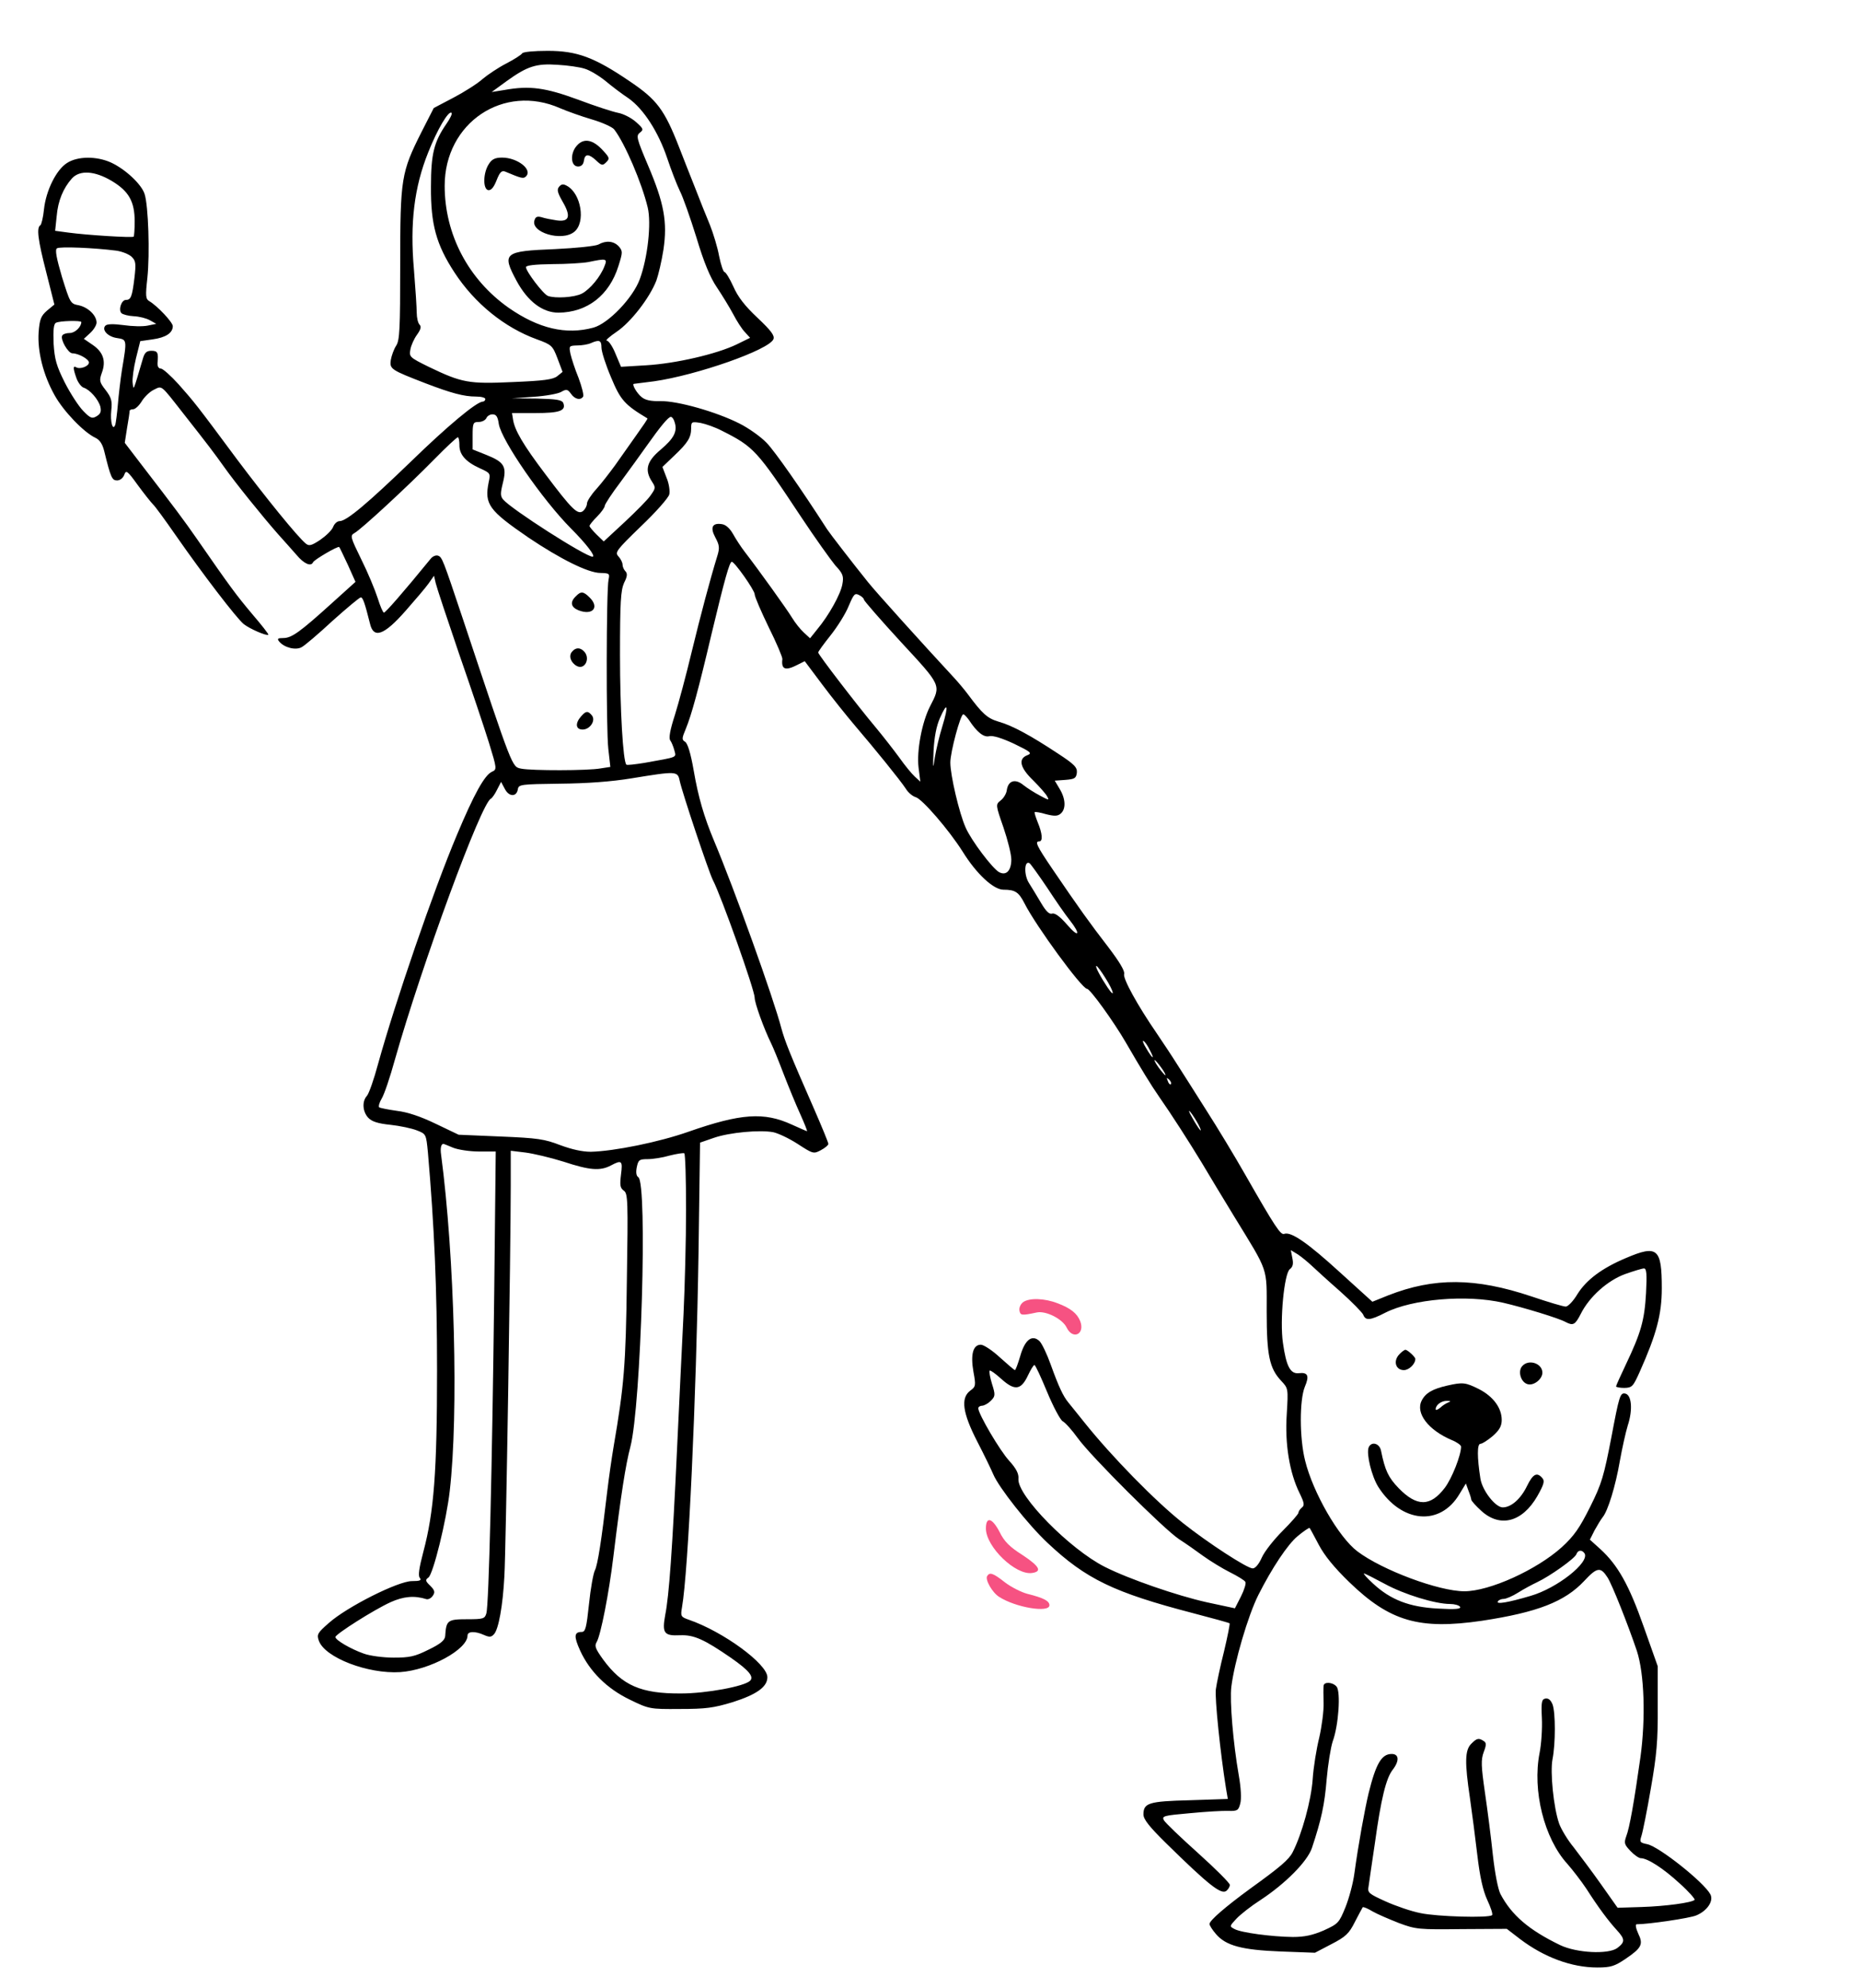 <?xml version="1.0" standalone="no"?>
<!DOCTYPE svg PUBLIC "-//W3C//DTD SVG 20010904//EN"
 "http://www.w3.org/TR/2001/REC-SVG-20010904/DTD/svg10.dtd">
<svg version="1.0" xmlns="http://www.w3.org/2000/svg"
 width="732pt" height="782pt" viewBox="0 0 732 782"
 preserveAspectRatio="xMidYMid meet">

<g transform="translate(0,782) scale(0.1,-0.1)"
fill="#000000" stroke="none">
<path d="M2055 7610 c-4 -6 -32 -24 -63 -40 -31 -16 -73 -44 -93 -61 -20 -18
-72 -51 -114 -73 l-78 -41 -48 -94 c-80 -159 -84 -182 -84 -521 0 -255 -2
-299 -16 -320 -9 -14 -18 -39 -21 -56 -5 -36 0 -39 137 -92 102 -39 151 -52
198 -52 20 0 37 -4 37 -10 0 -5 -5 -10 -10 -10 -24 0 -139 -96 -282 -235 -170
-164 -254 -235 -281 -235 -10 0 -21 -10 -26 -23 -5 -13 -28 -35 -51 -51 -35
-23 -44 -25 -57 -14 -32 26 -160 184 -271 332 -158 213 -167 224 -229 294 -31
34 -62 62 -70 62 -9 0 -14 9 -13 23 4 40 0 47 -24 47 -19 0 -27 -7 -34 -32
-39 -132 -36 -125 -40 -94 -2 15 4 59 13 96 l17 68 49 7 c51 7 79 25 79 52 0
15 -60 79 -92 98 -15 9 -16 20 -8 92 10 95 4 284 -11 330 -12 38 -76 98 -133
124 -56 25 -130 25 -172 -2 -42 -26 -83 -108 -91 -183 -3 -31 -10 -59 -14 -62
-16 -9 -10 -57 23 -185 l32 -127 -29 -24 c-24 -21 -29 -34 -33 -85 -5 -75 18
-168 63 -248 35 -63 115 -146 160 -167 17 -8 28 -24 35 -52 26 -106 31 -116
51 -116 11 0 23 9 28 22 7 20 12 17 53 -40 25 -34 52 -68 60 -76 8 -7 48 -62
89 -121 110 -158 240 -327 268 -350 24 -19 91 -48 97 -42 2 2 -27 39 -64 82
-63 75 -86 106 -217 295 -50 72 -85 119 -222 297 l-62 81 9 58 c6 33 10 62 10
67 0 4 6 7 14 7 8 0 23 14 33 30 10 17 31 38 47 46 35 17 26 24 117 -92 100
-127 121 -155 161 -211 43 -61 152 -196 212 -264 23 -25 55 -62 73 -82 29 -35
57 -47 65 -29 4 10 98 65 103 60 2 -2 17 -34 34 -70 l30 -67 -92 -83 c-126
-114 -159 -138 -192 -138 -23 0 -25 -3 -16 -14 20 -24 65 -35 88 -22 12 6 67
53 122 104 56 50 106 92 111 92 8 0 16 -23 36 -103 14 -61 55 -47 141 51 37
42 78 90 90 107 l21 30 7 -30 c4 -17 45 -140 91 -275 47 -135 100 -293 118
-351 32 -104 32 -106 12 -115 -29 -13 -71 -89 -138 -249 -92 -218 -242 -655
-310 -900 -16 -60 -36 -117 -44 -126 -20 -22 -17 -62 5 -86 14 -15 38 -23 88
-28 37 -4 84 -14 104 -22 36 -14 36 -15 43 -86 25 -290 36 -533 36 -857 0
-400 -12 -557 -54 -715 -17 -64 -21 -94 -14 -102 8 -10 1 -13 -31 -13 -54 0
-255 -101 -326 -164 -46 -40 -49 -46 -40 -71 24 -66 193 -131 320 -123 116 8
265 89 265 144 0 17 30 18 65 2 21 -9 28 -9 39 3 18 19 35 112 41 229 6 97 25
1293 25 1537 l0 136 58 -7 c31 -4 99 -20 150 -36 103 -34 144 -37 186 -15 43
23 47 19 40 -35 -5 -42 -4 -53 11 -64 16 -11 17 -38 12 -352 -4 -335 -11 -415
-52 -654 -8 -47 -19 -125 -25 -175 -23 -197 -38 -292 -49 -313 -6 -12 -17 -72
-23 -132 -10 -94 -14 -110 -29 -110 -30 0 -31 -18 -6 -73 38 -83 106 -150 195
-193 76 -37 79 -38 197 -37 103 0 133 4 209 27 94 30 136 60 136 98 0 52 -173
179 -309 226 -32 11 -33 14 -27 49 25 143 56 821 65 1393 l6 435 55 19 c61 21
180 32 233 22 19 -4 62 -24 96 -46 60 -39 63 -40 91 -25 17 9 30 20 30 25 0 5
-25 66 -56 137 -97 221 -115 267 -129 318 -31 119 -184 545 -266 740 -38 91
-61 169 -79 274 -12 69 -24 107 -34 113 -13 8 -13 13 3 51 22 53 50 155 101
372 52 217 71 285 80 285 11 0 90 -112 90 -128 0 -9 25 -67 55 -129 31 -62 55
-119 54 -126 -5 -41 12 -47 60 -22 l28 14 69 -92 c38 -51 96 -123 129 -162 77
-90 177 -213 200 -248 9 -15 27 -30 39 -33 26 -8 130 -128 185 -215 54 -87
121 -149 160 -149 46 0 60 -9 83 -54 45 -89 226 -336 246 -336 12 0 105 -129
152 -210 62 -107 100 -169 132 -215 47 -67 117 -176 168 -260 26 -44 84 -140
128 -212 136 -222 127 -195 127 -373 0 -172 11 -223 57 -272 28 -30 28 -30 22
-131 -8 -117 11 -231 50 -310 19 -39 21 -49 9 -58 -7 -6 -13 -15 -13 -20 0 -5
-28 -37 -62 -71 -35 -35 -72 -82 -82 -105 -12 -27 -26 -43 -36 -43 -22 0 -177
101 -274 178 -109 86 -282 263 -389 397 -27 33 -54 68 -62 77 -21 25 -39 64
-70 150 -15 42 -35 84 -45 93 -29 26 -57 4 -75 -60 -9 -30 -18 -55 -21 -55 -2
0 -29 23 -59 50 -30 28 -64 50 -75 50 -31 0 -41 -39 -29 -107 10 -54 9 -58
-13 -74 -38 -29 -30 -87 28 -200 27 -52 55 -110 63 -129 22 -52 137 -198 214
-270 151 -142 261 -195 572 -276 77 -20 142 -38 144 -40 2 -2 -8 -52 -22 -111
-15 -59 -29 -126 -32 -148 -5 -34 18 -255 40 -391 l7 -41 -150 -5 c-162 -4
-182 -11 -182 -56 0 -19 23 -48 88 -112 172 -169 219 -205 239 -188 7 6 13 16
13 23 0 7 -56 63 -125 125 -69 62 -130 120 -135 130 -8 16 1 18 103 27 62 6
130 10 151 9 36 -1 40 2 47 29 5 18 3 62 -6 112 -22 126 -36 292 -29 348 12
96 65 278 106 360 54 107 116 200 155 232 24 20 45 34 47 32 2 -2 18 -32 36
-66 22 -42 61 -90 120 -147 160 -155 276 -188 522 -152 218 33 326 75 402 156
51 55 65 57 92 15 18 -27 82 -189 116 -290 29 -89 35 -263 14 -417 -25 -177
-43 -279 -56 -312 -9 -26 -8 -32 17 -58 14 -15 33 -28 40 -28 27 0 89 -40 153
-99 36 -32 62 -62 59 -65 -11 -11 -114 -25 -208 -28 l-95 -3 -65 92 c-36 51
-85 116 -108 146 -24 29 -49 71 -57 93 -22 63 -36 203 -26 254 12 61 12 183 0
215 -7 17 -16 25 -28 23 -15 -3 -17 -14 -14 -77 2 -40 -2 -102 -9 -137 -29
-148 18 -336 109 -436 21 -24 55 -68 75 -98 48 -75 87 -127 120 -163 33 -36
33 -47 1 -71 -36 -25 -159 -19 -224 12 -124 60 -191 118 -235 201 -10 20 -22
83 -30 155 -7 67 -21 176 -31 244 -15 104 -16 129 -5 159 11 29 11 37 0 44
-20 13 -27 11 -49 -11 -25 -25 -26 -73 -5 -214 8 -55 21 -156 29 -224 10 -85
22 -139 39 -176 14 -30 23 -57 19 -60 -11 -12 -218 -6 -282 8 -36 7 -97 28
-137 46 -66 30 -72 34 -67 59 2 14 13 91 25 171 24 174 44 255 70 288 27 35
25 62 -4 62 -40 0 -62 -38 -91 -155 -15 -63 -40 -199 -56 -316 -5 -38 -21 -97
-35 -132 -25 -61 -28 -65 -85 -91 -44 -19 -76 -26 -122 -26 -83 1 -203 17
-229 31 -21 11 -21 11 7 41 16 17 58 50 94 73 99 65 185 152 203 205 37 111
50 171 58 270 5 58 16 126 24 150 23 62 32 195 15 215 -15 18 -50 20 -51 3 -1
-7 -1 -38 0 -68 1 -30 -7 -91 -17 -135 -11 -44 -23 -118 -26 -165 -6 -83 -42
-215 -79 -287 -15 -29 -49 -58 -167 -143 -97 -71 -160 -125 -160 -139 0 -5 11
-23 25 -39 39 -46 101 -63 255 -69 l135 -5 65 34 c56 29 69 41 92 87 15 29 29
55 31 58 3 2 20 -5 38 -16 19 -11 66 -31 104 -46 67 -25 78 -26 247 -24 l178
1 52 -40 c95 -72 203 -112 304 -112 53 0 68 5 110 33 65 44 72 58 51 101 -9
20 -12 36 -6 36 46 0 210 24 235 35 43 18 69 57 55 83 -25 47 -201 187 -248
197 -29 6 -31 8 -23 33 5 15 22 99 37 187 23 131 28 189 27 320 l0 160 -55
155 c-58 165 -102 243 -171 306 l-41 37 18 36 c11 20 25 43 32 52 21 25 51
123 68 222 9 50 23 113 31 139 21 64 15 122 -11 126 -19 3 -23 -11 -53 -170
-30 -155 -38 -184 -84 -276 -42 -84 -63 -114 -112 -159 -99 -89 -284 -173
-383 -173 -100 0 -323 83 -421 157 -73 55 -175 231 -206 358 -22 88 -22 237
-1 289 19 44 12 58 -23 54 -34 -4 -50 27 -63 119 -13 89 5 273 27 290 12 9 15
21 10 44 l-6 31 28 -17 c15 -10 39 -30 54 -44 15 -14 65 -60 112 -101 46 -41
87 -83 91 -92 9 -24 27 -23 87 8 107 54 320 72 464 39 78 -18 220 -61 246 -76
29 -15 37 -11 59 32 34 68 106 132 175 157 34 12 67 22 74 22 10 0 12 -22 8
-97 -6 -107 -20 -156 -79 -280 -21 -44 -39 -84 -39 -87 0 -3 15 -6 33 -6 30 1
34 5 60 63 66 148 87 226 87 329 0 157 -17 172 -141 119 -95 -40 -156 -86
-191 -142 -16 -27 -37 -49 -46 -49 -10 0 -70 18 -135 40 -221 74 -383 75 -564
4 l-62 -25 -128 116 c-126 115 -192 161 -219 151 -14 -5 -34 24 -154 234 -41
72 -110 186 -153 253 -42 67 -94 148 -115 181 -20 32 -56 86 -79 120 -77 112
-134 216 -129 234 4 11 -18 48 -63 107 -71 92 -115 153 -221 309 -61 90 -68
106 -50 106 15 0 12 32 -6 75 -8 20 -14 39 -12 40 2 2 22 -1 45 -8 32 -8 45
-8 57 2 22 18 20 59 -4 98 l-19 32 42 3 c36 3 42 6 45 28 2 21 -9 33 -75 76
-106 70 -179 110 -233 125 -44 13 -64 31 -121 108 -15 20 -42 52 -60 71 -114
123 -303 332 -333 370 -58 72 -150 191 -161 208 -103 160 -205 306 -238 340
-23 24 -71 58 -107 76 -91 46 -243 89 -310 88 -39 -1 -61 4 -75 16 -19 15 -40
52 -30 52 2 0 37 5 79 10 168 24 454 124 470 166 5 14 -9 33 -63 84 -50 47
-77 82 -95 123 -14 31 -30 57 -35 57 -4 0 -14 28 -21 63 -6 34 -23 89 -36 122
-14 33 -41 101 -60 150 -20 50 -47 119 -61 155 -58 149 -88 188 -193 259 -141
96 -209 121 -325 121 -53 0 -97 -4 -100 -10z m245 -60 c19 -5 56 -27 81 -47
25 -21 67 -53 93 -70 59 -42 117 -132 152 -236 15 -45 37 -102 49 -127 13 -25
42 -108 66 -185 29 -97 54 -157 80 -195 20 -30 49 -77 64 -105 14 -27 35 -60
47 -72 l20 -22 -53 -26 c-79 -38 -239 -75 -355 -82 l-100 -6 -22 52 c-11 28
-27 51 -34 51 -7 0 11 16 39 35 55 37 129 132 156 201 8 22 21 77 28 122 16
108 3 182 -61 332 -45 106 -47 116 -32 128 16 12 14 16 -15 42 -18 16 -49 32
-70 36 -21 4 -92 27 -158 52 -128 47 -190 56 -290 38 l-50 -8 59 43 c82 59
117 70 201 64 39 -2 86 -9 105 -15z m-95 -156 c28 -12 84 -32 125 -44 41 -12
80 -30 87 -39 42 -54 109 -211 132 -307 15 -62 0 -198 -31 -282 -27 -74 -124
-175 -183 -191 -107 -29 -215 -4 -333 78 -159 112 -252 289 -252 480 0 248
232 404 455 305z m-448 -61 c-49 -71 -61 -118 -61 -248 -1 -148 21 -227 92
-336 80 -123 198 -218 325 -264 58 -21 62 -25 81 -75 l20 -53 -21 -17 c-17
-13 -52 -18 -175 -23 -174 -8 -200 -3 -331 60 -75 37 -77 39 -72 68 3 17 15
43 26 58 15 21 18 32 10 40 -6 6 -11 27 -11 47 0 19 -5 96 -11 170 -16 182 1
323 56 460 36 91 81 167 92 156 4 -3 -6 -23 -20 -43z m-1317 -225 c67 -40 90
-81 90 -159 0 -31 -2 -58 -4 -60 -6 -5 -183 6 -257 16 l-52 7 6 57 c5 61 26
111 60 149 31 34 90 30 157 -10z m17 -274 c23 -3 50 -14 61 -24 16 -16 18 -25
11 -84 -9 -74 -14 -86 -34 -86 -17 0 -30 -39 -17 -52 5 -5 27 -11 48 -12 22
-1 50 -8 64 -16 l25 -14 -34 -7 c-19 -4 -61 -3 -95 2 -38 5 -64 5 -71 -2 -16
-16 9 -44 46 -49 39 -6 39 -6 19 -125 -6 -38 -13 -99 -16 -135 -3 -36 -8 -72
-10 -80 -10 -29 -21 11 -16 56 4 37 0 50 -22 79 -25 32 -26 38 -15 69 17 46 5
81 -36 109 l-35 24 25 23 c14 13 25 31 25 41 0 28 -33 60 -70 68 -33 6 -34 9
-66 111 -22 75 -28 107 -20 113 11 8 147 2 233 -9z m-137 -281 c0 -19 -25 -43
-45 -43 -13 0 -27 -4 -30 -10 -9 -14 23 -70 40 -70 24 0 65 -23 65 -36 0 -15
-35 -28 -50 -19 -13 8 -13 -4 1 -43 6 -17 19 -34 28 -37 25 -8 58 -46 66 -75
4 -19 1 -28 -14 -37 -18 -11 -25 -9 -53 20 -18 18 -51 69 -73 112 -33 66 -40
91 -44 153 -2 53 0 77 9 82 13 8 100 10 100 3z m2047 -100 c0 -16 17 -69 38
-118 37 -89 53 -107 143 -161 2 -1 -18 -30 -43 -65 -25 -35 -63 -89 -84 -119
-22 -30 -55 -73 -75 -95 -20 -22 -36 -47 -36 -56 0 -9 -7 -22 -15 -29 -21 -17
-43 4 -149 145 -87 115 -121 173 -127 215 l-4 25 92 0 c95 0 121 9 110 39 -5
13 -26 16 -104 18 l-98 1 85 6 c47 3 96 12 108 19 21 12 26 11 39 -7 15 -22
38 -27 48 -11 3 6 -5 38 -18 73 -14 34 -28 77 -32 95 -6 31 -6 32 27 33 18 0
42 4 53 9 34 15 42 11 42 -17z m-404 -301 c11 -65 171 -297 284 -411 60 -60
99 -111 85 -111 -28 0 -320 187 -352 225 -11 13 -11 25 -1 65 16 64 6 82 -64
110 l-55 22 0 54 c0 50 2 54 24 54 13 0 26 7 30 15 3 8 14 15 24 15 15 0 21
-9 25 -38z m692 7 c12 -36 -3 -64 -55 -108 -55 -46 -64 -80 -34 -126 15 -23
14 -26 -5 -53 -11 -17 -58 -64 -103 -106 l-82 -76 -28 27 c-15 15 -28 30 -28
34 0 4 14 21 30 37 17 17 30 36 30 42 0 6 28 49 63 95 34 46 80 110 102 141
53 75 85 114 95 114 5 0 12 -9 15 -21z m185 -33 c127 -64 138 -76 313 -340 55
-83 116 -168 134 -190 31 -33 34 -43 28 -75 -7 -39 -53 -122 -99 -177 l-28
-35 -25 23 c-13 12 -34 38 -46 58 -20 33 -129 185 -186 259 -14 18 -35 50 -46
70 -13 23 -29 37 -44 39 -38 6 -47 -13 -26 -52 16 -30 18 -41 8 -73 -28 -91
-65 -230 -101 -378 -21 -88 -51 -200 -66 -248 -19 -58 -25 -92 -18 -100 5 -7
12 -24 16 -39 7 -29 17 -25 -117 -49 -37 -6 -70 -10 -72 -7 -13 13 -25 215
-25 431 0 210 3 254 16 284 13 25 14 37 5 46 -6 6 -11 18 -11 26 0 8 -7 22
-16 32 -15 16 -9 24 89 119 58 55 108 112 111 125 3 13 -1 43 -11 66 l-16 42
46 44 c54 51 67 72 67 108 0 26 2 27 38 21 20 -4 57 -17 82 -30z m-1032 -56
c-1 -38 25 -67 80 -92 42 -19 43 -20 35 -56 -17 -86 1 -110 157 -217 125 -84
235 -139 283 -139 35 -1 37 -2 32 -26 -9 -40 -10 -588 -1 -666 l8 -71 -39 -6
c-49 -9 -271 -9 -311 -1 -38 8 -31 -9 -232 594 -77 230 -80 238 -96 244 -8 3
-21 -2 -29 -12 -111 -136 -178 -212 -184 -212 -4 0 -15 26 -25 58 -10 31 -38
99 -64 151 -43 88 -45 94 -27 104 26 14 209 183 315 291 46 47 88 86 92 86 3
0 6 -14 6 -30z m1592 -609 c0 -4 65 -79 145 -166 161 -174 159 -169 115 -254
-32 -63 -53 -175 -45 -241 l7 -55 -22 20 c-12 11 -40 45 -61 75 -22 30 -64 84
-94 120 -69 82 -225 285 -225 293 0 4 22 34 49 68 27 34 59 85 71 115 20 47
24 52 41 43 10 -5 19 -13 19 -18z m309 -497 c-12 -38 -25 -94 -30 -124 -7 -49
-8 -46 -5 26 3 55 11 97 25 129 30 68 35 51 10 -31z m104 24 c32 -49 59 -70
81 -64 14 3 50 -8 97 -30 66 -32 72 -37 52 -45 -37 -14 -29 -49 23 -99 25 -25
50 -53 55 -63 9 -16 7 -16 -28 3 -21 11 -51 30 -66 42 -32 26 -60 17 -65 -22
-2 -13 -13 -31 -24 -39 -20 -16 -20 -17 11 -106 17 -50 31 -106 31 -126 0 -44
-20 -65 -48 -50 -26 14 -110 125 -132 176 -25 56 -60 205 -60 255 0 42 40 190
51 190 4 0 13 -10 22 -22z m-1138 -240 c11 -50 114 -357 130 -389 34 -65 165
-434 165 -464 0 -21 36 -121 65 -180 8 -16 30 -70 49 -120 19 -49 48 -120 65
-157 17 -38 29 -68 27 -68 -2 0 -29 12 -60 26 -109 50 -200 44 -406 -28 -116
-41 -294 -77 -385 -79 -33 0 -74 9 -120 26 -62 24 -89 28 -235 34 l-165 7 -90
43 c-60 29 -111 46 -153 51 -35 5 -66 11 -70 14 -3 4 1 19 10 34 10 16 33 84
52 153 108 380 341 1013 378 1027 4 2 16 18 24 35 l16 31 15 -28 c16 -31 46
-32 51 -1 3 19 11 20 165 22 107 1 203 8 282 21 178 29 182 29 190 -10z m1446
-420 c32 -49 72 -107 89 -128 45 -57 36 -72 -11 -17 -27 31 -47 46 -58 43 -11
-4 -24 8 -44 42 -15 26 -37 61 -48 79 -20 32 -18 90 3 77 5 -4 36 -47 69 -96z
m229 -355 c33 -52 41 -85 9 -38 -28 42 -51 85 -44 85 3 0 19 -21 35 -47z m175
-284 c22 -41 11 -36 -14 7 -12 19 -16 32 -11 29 6 -3 17 -19 25 -36z m45 -69
c12 -16 19 -30 16 -30 -2 0 -14 14 -26 30 -12 17 -19 30 -16 30 2 0 14 -13 26
-30z m38 -65 c-3 -3 -9 2 -12 12 -6 14 -5 15 5 6 7 -7 10 -15 7 -18z m109
-160 c21 -42 1 -19 -26 30 -13 22 -15 31 -6 20 9 -11 23 -33 32 -50z m-2934
-90 c20 -8 66 -15 102 -15 l66 0 -6 -557 c-8 -675 -21 -1230 -31 -1260 -6 -21
-12 -23 -75 -23 -78 0 -83 -4 -87 -67 -2 -16 -18 -30 -66 -53 -54 -27 -74 -31
-137 -31 -41 0 -94 7 -118 16 -51 18 -111 53 -111 65 0 11 151 107 217 137 51
23 94 27 141 12 8 -2 19 4 25 13 10 14 8 22 -10 40 -19 18 -20 23 -7 32 19 14
71 225 84 341 35 303 19 921 -34 1322 -4 26 0 43 9 43 2 0 19 -7 38 -15z m917
-243 c0 -119 -5 -305 -10 -412 -5 -107 -17 -341 -25 -520 -19 -408 -32 -589
-47 -663 -13 -72 -5 -83 59 -80 54 2 94 -16 200 -89 70 -49 91 -74 75 -90 -22
-22 -172 -50 -272 -50 -157 -1 -231 31 -306 133 -31 43 -35 54 -26 69 16 26
49 195 66 337 30 245 48 360 67 432 42 162 68 1037 31 1060 -8 5 -10 19 -6 39
6 29 10 32 43 32 20 0 59 6 86 14 28 7 53 11 58 9 4 -2 7 -102 7 -221z m1421
-718 c24 -58 52 -110 61 -115 10 -5 37 -35 60 -67 52 -72 338 -357 398 -397
25 -16 68 -46 95 -66 28 -20 75 -49 105 -64 30 -15 58 -32 61 -38 4 -5 -4 -31
-17 -57 l-24 -47 -112 24 c-116 26 -305 91 -400 139 -137 69 -345 280 -340
346 2 20 -8 40 -36 71 -37 40 -122 185 -122 207 0 5 7 10 15 10 8 0 24 9 34
19 18 18 19 23 5 67 -8 26 -12 49 -9 52 2 3 23 -12 45 -32 53 -48 78 -45 105
12 11 23 22 42 26 42 4 0 26 -48 50 -106z m2115 -635 c21 -35 -108 -137 -212
-167 -91 -27 -137 -34 -129 -22 3 6 14 10 23 10 9 0 35 11 57 25 22 14 56 32
75 41 49 23 148 93 154 110 6 17 22 18 32 3z m-786 -120 c75 -41 198 -79 257
-79 17 0 35 -5 39 -11 5 -9 -18 -11 -88 -7 -111 6 -185 34 -254 98 -24 22 -40
40 -36 40 4 0 41 -19 82 -41z"/>
<path d="M2271 7248 c-28 -30 -26 -83 4 -83 13 0 21 8 23 23 4 28 19 28 49 0
21 -20 25 -20 39 -6 14 14 13 18 -13 46 -39 43 -75 50 -102 20z"/>
<path d="M1924 7175 c-23 -35 -24 -98 -3 -103 11 -2 22 10 33 38 13 33 20 40
34 35 64 -27 72 -29 82 -19 27 27 -34 74 -94 74 -27 0 -40 -6 -52 -25z"/>
<path d="M2200 7085 c-9 -11 -6 -23 14 -58 34 -58 27 -81 -23 -74 -20 3 -46 8
-58 12 -17 5 -25 3 -29 -10 -19 -49 107 -87 156 -47 46 37 27 151 -29 181 -14
8 -22 7 -31 -4z"/>
<path d="M2355 6858 c-11 -6 -87 -14 -171 -18 -201 -8 -210 -15 -151 -125 44
-81 102 -125 165 -125 113 1 200 68 236 184 17 54 17 58 1 77 -20 21 -50 24
-80 7z m24 -85 c-16 -42 -57 -91 -89 -108 -29 -15 -105 -20 -134 -9 -18 7 -86
96 -86 113 0 7 34 11 103 12 56 0 120 4 142 8 72 15 76 14 64 -16z"/>
<path d="M2266 5474 c-24 -23 -19 -43 11 -55 55 -21 83 11 44 50 -25 25 -35
26 -55 5z"/>
<path d="M2251 5256 c-14 -16 -5 -43 19 -56 32 -17 55 31 28 58 -16 16 -33 15
-47 -2z"/>
<path d="M2287 5002 c-24 -27 -22 -52 6 -52 29 0 53 36 36 56 -15 18 -23 18
-42 -4z"/>
<path id="tailup" fill="#f65282" d="M4026 2697 c-10 -8 -16 -22 -14 -33 4 -19 8 -20 69 -7 36 7 101 -26
117 -60 24 -49 73 -26 53 26 -12 30 -38 51 -89 70 -51 20 -112 22 -136 4z"/>
<path d="M5506 2491 c-24 -26 -13 -61 19 -61 20 0 45 24 45 44 0 8 -31 36 -39
36 -4 0 -16 -9 -25 -19z"/>
<path d="M5990 2445 c-17 -20 -5 -62 21 -70 24 -8 59 19 59 45 0 37 -55 55
-80 25z"/>
<path d="M5695 2369 c-57 -13 -85 -29 -100 -59 -25 -49 26 -116 118 -155 20
-8 37 -20 37 -26 0 -34 -36 -125 -64 -162 -57 -75 -110 -75 -182 -1 -40 42
-53 68 -69 147 -6 30 -39 38 -49 12 -9 -26 12 -112 38 -154 91 -143 244 -157
320 -28 l25 41 10 -28 c6 -15 11 -31 11 -35 0 -5 18 -25 40 -45 74 -67 161
-44 220 58 26 46 30 60 20 71 -21 25 -37 17 -60 -30 -25 -52 -63 -85 -96 -85
-29 0 -81 67 -88 114 -13 83 -13 136 0 136 7 0 29 14 49 31 26 23 35 39 35 63
0 47 -33 92 -89 121 -54 27 -64 28 -126 14z m5 -66 c-8 -3 -23 -12 -32 -21
-10 -8 -18 -11 -18 -6 0 17 23 34 45 33 14 0 16 -2 5 -6z"/>
<path id="taildown1" fill="#f65282" d="M3880 1807 c0 -72 117 -185 182 -175 40 6 29 26 -37 70 -51 32 -73
54 -91 91 -29 56 -54 63 -54 14z"/>
<path id="taildown2" fill="#f65282" d="M3885 1620 c-9 -14 20 -65 47 -82 65 -42 198 -64 198 -33 0 17 -23
29 -87 45 -23 6 -63 26 -88 45 -47 37 -60 41 -70 25z"/>

</g>
</svg>
